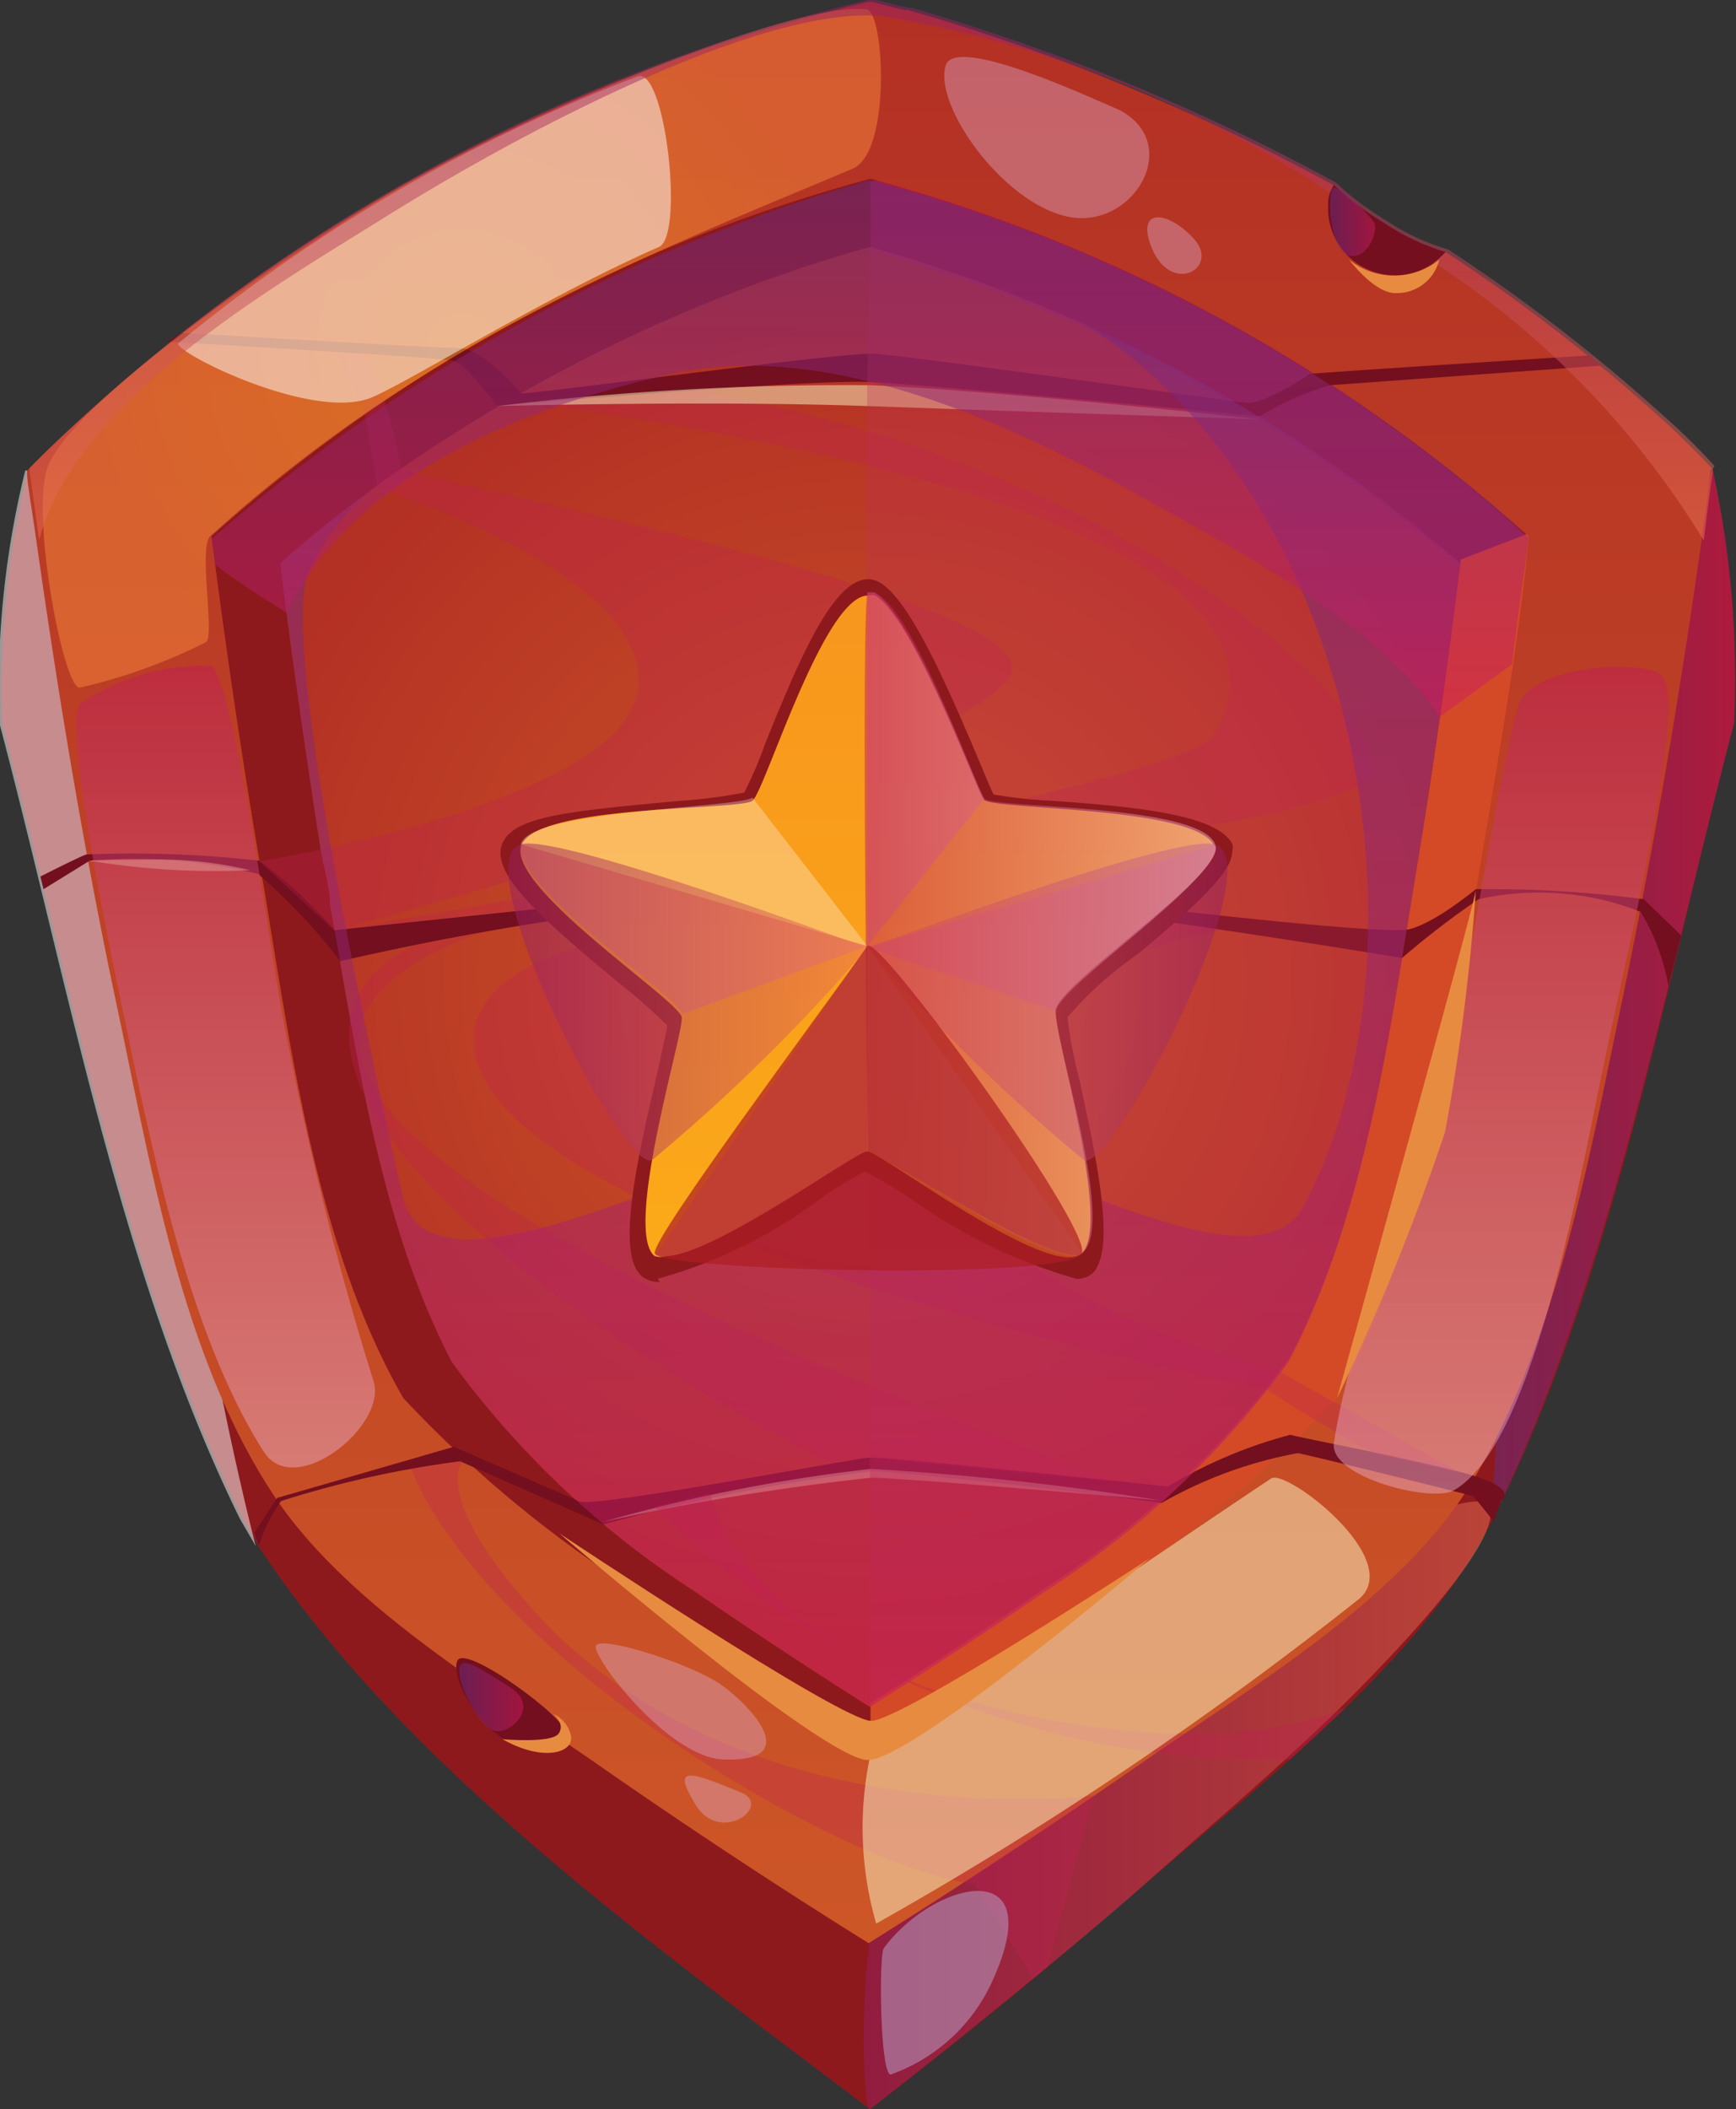 <svg xmlns="http://www.w3.org/2000/svg" xmlns:xlink="http://www.w3.org/1999/xlink" viewBox="0 0 27.5 33.4"><rect x="0" y="0" width="27.5" height="33.4" fill="#333333" stroke="none"/><defs><style>.cls-1{isolation:isolate;}.cls-2{fill:#8d191d;}.cls-12,.cls-14,.cls-15,.cls-16,.cls-17,.cls-18,.cls-20,.cls-22,.cls-23,.cls-24,.cls-26,.cls-28,.cls-29,.cls-3,.cls-30,.cls-31,.cls-4,.cls-7{mix-blend-mode:multiply;}.cls-11,.cls-13,.cls-15,.cls-16,.cls-17,.cls-18,.cls-19,.cls-20,.cls-23,.cls-24,.cls-26,.cls-28,.cls-29,.cls-3,.cls-30,.cls-4,.cls-5,.cls-7{opacity:0.5;}.cls-3{fill:url(#_105);}.cls-4{fill:url(#_144);}.cls-27,.cls-5{fill:#fff;}.cls-11,.cls-19,.cls-27,.cls-5{mix-blend-mode:soft-light;}.cls-6{fill:url(#_213);}.cls-7{fill:url(#_105-2);}.cls-8{fill:#d44a27;}.cls-9{fill:url(#_72);}.cls-10{fill:#730f1e;}.cls-11{fill:#fcf8c7;}.cls-12{fill:#c01e56;}.cls-12,.cls-14,.cls-27{opacity:0.3;}.cls-13{mix-blend-mode:screen;fill:url(#_24);}.cls-14{fill:#be3056;}.cls-15{fill:url(#_105-3);}.cls-16{fill:url(#_105-4);}.cls-17{fill:url(#_41);}.cls-18{fill:url(#_41-2);}.cls-19{fill:#bba8d1;}.cls-20{fill:url(#_144-2);}.cls-21{fill:#e78b40;}.cls-22{fill:#ddadd0;opacity:0.4;}.cls-23{fill:url(#_105-5);}.cls-24{fill:url(#_105-6);}.cls-25{fill:url(#_12_2);}.cls-26{fill:#e17191;}.cls-28{fill:url(#_144-3);}.cls-29{fill:url(#_144-4);}.cls-30{fill:url(#_41-3);}.cls-31{fill:#af1f24;opacity:0.7;}</style><linearGradient id="_105" x1="-2448.4" y1="-212.8" x2="-2444.55" y2="-212.8" gradientUnits="userSpaceOnUse"><stop offset="0" stop-color="#662e87"/><stop offset="1" stop-color="#d01c5d"/></linearGradient><linearGradient id="_144" x1="-2458.37" y1="-199.95" x2="-2448.44" y2="-199.95" gradientUnits="userSpaceOnUse"><stop offset="0" stop-color="#972063"/><stop offset="1" stop-color="#ea7053"/></linearGradient><radialGradient id="_213" cx="-2458.26" cy="-213.07" r="10.51" gradientUnits="userSpaceOnUse"><stop offset="0" stop-color="#cd5627"/><stop offset="1" stop-color="#b33024"/></radialGradient><linearGradient id="_105-2" x1="-2453.05" y1="-219.62" x2="-2453.05" y2="-225.87" xlink:href="#_105"/><linearGradient id="_72" x1="-2458.26" y1="-197.79" x2="-2458.26" y2="-228.54" xlink:href="#_213"/><radialGradient id="_24" cx="-2464.72" cy="-223.03" r="6.05" gradientUnits="userSpaceOnUse"><stop offset="0.02" stop-color="#faa320"/><stop offset="1" stop-color="#f6883c"/></radialGradient><linearGradient id="_105-3" x1="-2458.26" y1="-223.42" x2="-2458.26" y2="-201.51" xlink:href="#_105"/><linearGradient id="_105-4" x1="-2458.26" y1="-225.71" x2="-2458.26" y2="-217.19" xlink:href="#_105"/><linearGradient id="_41" x1="-2448.27" y1="-217.98" x2="-2448.27" y2="-204.89" gradientUnits="userSpaceOnUse"><stop offset="0" stop-color="#bf1e57"/><stop offset="1" stop-color="#e8a9c3"/></linearGradient><linearGradient id="_41-2" x1="-2468.47" y1="-218" x2="-2468.47" y2="-205.28" xlink:href="#_41"/><linearGradient id="_144-2" x1="-2458.26" y1="-228.54" x2="-2458.26" y2="-219.97" xlink:href="#_144"/><linearGradient id="_105-5" x1="-2464.77" y1="-201.69" x2="-2463.76" y2="-201.69" xlink:href="#_105"/><linearGradient id="_105-6" x1="-2450.98" y1="-225.02" x2="-2450.27" y2="-225.02" xlink:href="#_105"/><linearGradient id="_12_2" x1="-2458.3" y1="-219.16" x2="-2458.3" y2="-208.65" gradientUnits="userSpaceOnUse"><stop offset="0" stop-color="#f8961d"/><stop offset="1" stop-color="#fba919"/></linearGradient><linearGradient id="_144-3" x1="-2464" y1="-212.69" x2="-2458.31" y2="-212.69" xlink:href="#_144"/><linearGradient id="_144-4" x1="2449.97" y1="-212.69" x2="2455.66" y2="-212.69" gradientTransform="matrix(-1, 0, 0, 1, -2.63, 0)" xlink:href="#_144"/><linearGradient id="_41-3" x1="-2458.36" y1="-213.92" x2="-2452.8" y2="-213.92" xlink:href="#_41"/></defs><g class="cls-1"><g id="Layer_1" data-name="Layer 1"><path class="cls-2" d="M-2444.58-217.09c-1.1,4.16-1.91,8.8-3.82,12.6-1.15,2.28-3.61,4.13-5.53,5.8-1.41,1.22-2.86,2.42-4.34,3.55-3.35-2.55-7.35-5.37-9.69-8.92h0l-.25-.43c-1.89-3.85-2.71-8.44-3.81-12.6a14.42,14.42,0,0,1,.41-4q13.35-.44,26.69,0A15.51,15.51,0,0,1-2444.58-217.09Z" transform="translate(2472.05 228.54)"/><path class="cls-3" d="M-2444.58-217.09c-1.1,4.16-1.94,8.71-3.82,12.6,0-2.88,1-6,1.56-8.8q.87-3.93,1.92-7.82A15.51,15.51,0,0,1-2444.58-217.09Z" transform="translate(2472.05 228.54)"/><path class="cls-4" d="M-2458.27-195.14c-.14-.06-.25-3.51.58-4.52,1.09-1.31,3.2-2.32,4.81-3.25.71-.42,4.26-2.29,4.43-1.76s-1.31,2.09-1.9,2.7c-1.06,1.1-2.35,2.18-3.48,3.19C-2455.41-197.37-2458.27-195.14-2458.27-195.14Z" transform="translate(2472.05 228.54)"/><path class="cls-5" d="M-2468-204.06h0l-.25-.43c-1.89-3.85-2.71-8.44-3.81-12.6a14.42,14.42,0,0,1,.41-4l1.18,0C-2469.76-215.49-2469.4-209.59-2468-204.06Z" transform="translate(2472.05 228.54)"/><path class="cls-2" d="M-2447.59-220.3a30.61,30.61,0,0,0-2.84-2.23h0a27.83,27.83,0,0,0-7.14-3.33h0l-.6-.17-.09,0-.1,0a25.87,25.87,0,0,0-10.58,5.74l-.12.11,0,.17c0,.16,0,.34.07.52.2,1.55.43,3.1.7,4.63.48,2.8.89,6.12,2.34,8.65h0a19.3,19.3,0,0,0,4.22,3.42l1.53,1c.57.38,1.15.75,1.74,1.12l.15.1.15-.1.08,0c1.06-.69,2.15-1.39,3.19-2.11a18.84,18.84,0,0,0,4.23-3.42h0v0c1.46-2.53,1.86-5.84,2.35-8.63.23-1.36.45-2.74.63-4.11.05-.39.1-.74.14-1.05l0-.16Zm-2,5.27c-.44,2.62-.8,5.65-2.07,8.06a21.71,21.71,0,0,1-3.86,3c-.91.62-1.83,1.23-2.77,1.82-.93-.59-1.86-1.2-2.76-1.82a21.81,21.81,0,0,1-3.86-3c-1.27-2.41-1.63-5.43-2.07-8.06-.25-1.52-.46-3.05-.65-4.59a24.66,24.66,0,0,1,9.35-5,24.76,24.76,0,0,1,9.34,5C-2449.11-218.08-2449.32-216.55-2449.57-215Z" transform="translate(2472.05 228.54)"/><path class="cls-6" d="M-2448.92-219.62c-.19,1.54-.4,3.07-.65,4.59-.44,2.62-.8,5.65-2.07,8.06a14.56,14.56,0,0,1-3.87,3.64c-.89.62-1.83,1.23-2.76,1.82-.93-.59-1.86-1.2-2.76-1.82a14.52,14.52,0,0,1-3.86-3.64c-1.14-2.18-1.5-4.86-1.93-7.23h0c0-.27-.09-.55-.14-.83-.24-1.52-.46-3.05-.65-4.59a19.87,19.87,0,0,1,1.69-1.34,25.18,25.18,0,0,1,6.6-3.35c.4-.13.76-.24,1.06-.32a25.82,25.82,0,0,1,3.36,1.21A24.53,24.53,0,0,1-2448.92-219.62Z" transform="translate(2472.05 228.54)"/><path class="cls-7" d="M-2447.83-220l-1.09.42a24.76,24.76,0,0,0-9.34-5v-1.08l.69-.16h0a27.83,27.83,0,0,1,7.14,3.33h0C-2449.56-221.71-2448.69-220.88-2447.83-220Z" transform="translate(2472.05 228.54)"/><path class="cls-8" d="M-2447.63-219c-.18,1.37-.4,2.75-.63,4.11-.49,2.79-.89,6.1-2.35,8.63v0h0a18.84,18.84,0,0,1-4.23,3.42c-1,.72-2.11,1.43-3.19,2.11l-.23-.26v-.58c.93-.59,1.87-1.2,2.76-1.82a14.56,14.56,0,0,0,3.87-3.64c1.27-2.41,1.63-5.44,2.07-8.06.25-1.52.46-3.05.65-4.59l1.09-.42Z" transform="translate(2472.05 228.54)"/><path class="cls-9" d="M-2444.93-221.12c-.21-.23-.45-.46-.68-.68l-.1-.09a27.68,27.68,0,0,0-3.44-2.66,3.6,3.6,0,0,1-1-.47,4.67,4.67,0,0,1-.78-.59h0a33.36,33.36,0,0,0-6.73-2.77l-.06,0-.52-.13h-.06a28.22,28.22,0,0,0-13.07,7.17l-.25.25v.06c0,.13.07.51.15,1.08h0c.35,2.47.76,4.94,1.28,7.38s1,5.4,2.4,7.59c1.15,1.83,3.52,3.2,5.28,4.43q2.07,1.44,4.22,2.78,2.14-1.34,4.22-2.78c1.76-1.23,4.14-2.61,5.28-4.43,1.36-2.19,1.88-5.05,2.41-7.59s.93-4.91,1.28-7.38h0c.08-.56.13-1,.14-1.08v-.05Zm-3.66,6.21c-.47,2.75-.85,6-2.28,8.51a19.53,19.53,0,0,1-4.14,3.33c-1.06.74-2.16,1.45-3.26,2.14-1.1-.69-2.19-1.4-3.25-2.14a19,19,0,0,1-4.14-3.33c-1.43-2.48-1.81-5.76-2.28-8.51-.29-1.7-.54-3.42-.76-5.14a25.66,25.66,0,0,1,10.44-5.66,25.53,25.53,0,0,1,10.43,5.67C-2448-218.33-2448.3-216.61-2448.59-214.91Z" transform="translate(2472.05 228.54)"/><path class="cls-10" d="M-2471.41-214.66s.65-.33.73-.35a17.81,17.81,0,0,1,2.74.1,7.56,7.56,0,0,1,1.19,1.1s8-.85,8.49-.85,7.63.94,8.49.84c0,0,.3,0,1.1-.64a18.37,18.37,0,0,1,2.66.16l.59.57-.2.8a3.45,3.45,0,0,0-.44-1.17,4.38,4.38,0,0,0-2.57-.2,13.56,13.56,0,0,0-1.21.93s-6-1-8.43-1.09a46.89,46.89,0,0,0-8.39,1.14,9.19,9.19,0,0,0-1.3-1.38,8.22,8.22,0,0,0-2.67-.21l-.73.45Z" transform="translate(2472.05 228.54)"/><path class="cls-10" d="M-2448.27-204.78s.26-.15-.34-.36-2.69-.6-3-.68a7.47,7.47,0,0,0-1.94.82s-4.42-.48-4.72-.46-4.19.77-4.59.7l-2-.87-2.8.81-.36.55.07.21a2.53,2.53,0,0,1,.35-.71,16.08,16.08,0,0,1,2.84-.63l2.27,1a27.81,27.81,0,0,1,4.25-.84c.37,0,2.92.27,4.59.5a6.83,6.83,0,0,1,2.16-.79c.47.1,2.78.68,2.78.68l.32.4Z" transform="translate(2472.05 228.54)"/><path class="cls-10" d="M-2469.4-223.13s4.3.25,4.52.3.7.72.7.72,4.89-.43,5.92-.38,6.17.54,6.17.54a4.62,4.62,0,0,1,1.11-.49l4.29-.31-.2-.16s-3.5.22-4.41.29c0,0-.72.49-1,.46s-5.6-.78-5.93-.78c-.67,0-5.18.62-5.56.63,0,0-.61-.72-1-.72s-4.38-.24-4.38-.24Z" transform="translate(2472.05 228.54)"/><path class="cls-11" d="M-2470.63-214.91a12.25,12.25,0,0,0,2.54.15,6.13,6.13,0,0,0-1.44-.17C-2470.34-214.93-2470.63-214.91-2470.63-214.91Z" transform="translate(2472.05 228.54)"/><path class="cls-11" d="M-2462.5-204.44a38.52,38.52,0,0,1,4.25-.7c.53,0,4.59.36,4.59.36a45.82,45.82,0,0,0-4.59-.5A25.88,25.88,0,0,0-2462.5-204.44Z" transform="translate(2472.05 228.54)"/><path class="cls-12" d="M-2461.06-222.36c6.95,1.2,10.8,5,10.79,6s-11.86,2.06-11.86,2.06l-4.62.49s13.45-2.2,13.95-3.11c1.93-3.47-8.77-4.93-10.74-5.24Z" transform="translate(2472.05 228.54)"/><path class="cls-12" d="M-2452.69-213.82c-6.48,1.45-5.82,5.15.91,7l2.86,1.6-1.35-.31a16.93,16.93,0,0,1-1.7-1s-12.11-2.37-12.56-5.37,10.66-2.1,10.66-2.1Z" transform="translate(2472.05 228.54)"/><path class="cls-12" d="M-2454.38-205.08c-5.75-2.15-16.25-6.36-10.12-8.67l-1,.19s-2.22.82-.11,3.37,6.7,4.81,6.7,4.81l.57-.08Z" transform="translate(2472.05 228.54)"/><path class="cls-12" d="M-2466.27-222.94a6.37,6.37,0,0,1,.57,1.83c.6.24,10.52,2.12,9.63,3.31-1.08,1.44-10.68,4-10.68,4l-1.19-1.1s5.78-.93,6-2.74-4.13-3.18-4.13-3.18l-.19-1.12-.45-1Z" transform="translate(2472.05 228.54)"/><path class="cls-12" d="M-2465.54-205.28c1.21,2.94,6.64,6.24,8.93,6.58l.93,1.49.23-.19.73-2.71s-5.71.75-9-3.07c-1.5-1.72-1-2.22-1-2.22Z" transform="translate(2472.05 228.54)"/><path class="cls-12" d="M-2450.72-201.51l-.89.83a13.73,13.73,0,0,1-10.07-4l.88-.21s.48,2.34,4.34,3.35S-2450.72-201.51-2450.72-201.51Z" transform="translate(2472.05 228.54)"/><path class="cls-11" d="M-2464.18-222.11s3.35-.09,5.87,0,6.22.21,6.22.21-4.06-.45-6.17-.54A46.46,46.46,0,0,0-2464.18-222.11Z" transform="translate(2472.05 228.54)"/><path class="cls-13" d="M-2471.31-221.1c-.24.82.27,3.45.52,3.45a8.78,8.78,0,0,0,2-.72c.15-.07-.12-1.5.07-1.68,3.55-3.22,7.28-4.59,10.18-5.82.61-.26.5-2.48.22-2.52-1.09-.15-5.48,1.64-7.82,3.07C-2467.88-224.25-2471-222.09-2471.31-221.1Z" transform="translate(2472.05 228.54)"/><path class="cls-14" d="M-2448.92-219.62c-.19,1.54-.4,3.07-.65,4.59-.44,2.62-.8,5.65-2.07,8.06a14.56,14.56,0,0,1-3.87,3.64c-.89.62-1.83,1.23-2.76,1.82,0-3.85,0-7.7,0-11.55s-.11-7.72,0-11.57A24.76,24.76,0,0,1-2448.92-219.62Z" transform="translate(2472.05 228.54)"/><path class="cls-15" d="M-2448.92-219.62c-.19,1.54-.4,3.07-.65,4.59-.44,2.62-.8,5.65-2.07,8.06a14.56,14.56,0,0,1-3.87,3.64c-.89.62-1.83,1.23-2.76,1.82-.93-.59-1.86-1.2-2.76-1.82a14.52,14.52,0,0,1-3.86-3.64c-1.14-2.18-1.5-4.86-1.93-7.23h0c0-.27-.09-.55-.14-.83-.24-1.52-.46-3.05-.65-4.59a18.41,18.41,0,0,1,1.69-1.34h0a3.56,3.56,0,0,0-1.26,1.53c-.43,1.28,1.17,8.32,1.51,9.84.45,2,5.56-1.08,7.25-1.17s6.12,2.89,7,1.35c2.13-3.9,1-11.2-3.45-14h0A25.26,25.26,0,0,1-2448.92-219.62Z" transform="translate(2472.05 228.54)"/><path class="cls-16" d="M-2468.64-219.6c.42.33,1.13.76,1.13.76,1.09-2.24,3.9-3.29,6.11-3.78,2.53-.56,5.45.83,7.64,2.06,1.49.84,3.53,1.91,4.52,3.37l1.14-.83c.1-.81.16-1.22.27-2a25.34,25.34,0,0,0-10.43-5.67A27.11,27.11,0,0,0-2468.7-220C-2468.67-219.87-2468.66-219.78-2468.64-219.6Z" transform="translate(2472.05 228.54)"/><path class="cls-17" d="M-2445.78-217.88c-.42-.22-2-.1-2.21.5-.15.37-.51,2.48-.76,3.83-.47,2.62-1.88,5.9-2.17,7.86-.08.54,1.55.95,1.9.75,1.21-.69,1.92-4.53,2.32-6.48.34-1.65.75-3.3,1-5C-2445.65-216.86-2445.51-217.74-2445.78-217.88Z" transform="translate(2472.05 228.54)"/><path class="cls-18" d="M-2468.7-218a3.53,3.53,0,0,0-2.09.61c-.21.35.29,2.94.56,4.25.54,2.58,1.12,5.65,2.36,7.59.49.76,1.95-.41,1.74-1.11a50.37,50.37,0,0,1-1.48-6C-2467.86-214.15-2468.37-217.72-2468.7-218Z" transform="translate(2472.05 228.54)"/><path class="cls-19" d="M-2457.94-195.69c-.17,0-.19-1.88-.11-2,.79-1.07,2.65-1.52,1.72.52A2.79,2.79,0,0,1-2457.94-195.69Z" transform="translate(2472.05 228.54)"/><path class="cls-11" d="M-2450.51-203.23c.7-.63-1.16-2.05-1.4-1.9s-6.22,4.19-6.35,4.37a5.45,5.45,0,0,0,.09,2.68A58.34,58.34,0,0,0-2450.51-203.23Z" transform="translate(2472.05 228.54)"/><path class="cls-5" d="M-2461.61-224.63c.4-.18.1-2.86-.34-2.7a25.9,25.9,0,0,0-7.28,4.23c0,.17,2.2,1.26,3.1.84C-2465.46-222.56-2463.37-223.86-2461.61-224.63Z" transform="translate(2472.05 228.54)"/><path class="cls-20" d="M-2444.92-221.11v.05c-.06.43-.09.65-.14,1.08h0a13.91,13.91,0,0,0-4.27-4.4c-.48-.34-1-.68-1.49-1a18.53,18.53,0,0,0-7.22-2.9c-1.86-.21-5.67,1.78-7.88,3.16-1.79,1.12-4.92,2.9-5.51,5.13h0l-.15-1.08v-.06l.25-.25a28.15,28.15,0,0,1,13.07-7.17h.06l.52.13.06,0a33.36,33.36,0,0,1,6.73,2.77h0a4.67,4.67,0,0,0,.78.59,3.6,3.6,0,0,0,1,.47,27.68,27.68,0,0,1,3.44,2.66l.1.09a9.28,9.28,0,0,1,.68.68Z" transform="translate(2472.05 228.54)"/><path class="cls-21" d="M-2463.19-204.26s4.18,3.59,4.89,3.59,4.47-3.2,4.47-3.2-3.94,2.58-4.42,2.58S-2463.19-204.26-2463.19-204.26Z" transform="translate(2472.05 228.54)"/><path class="cls-21" d="M-2448.67-214.46c.05,0-2.2,8.06-2.2,8.06a37.06,37.06,0,0,0,1.71-4.21A33.64,33.64,0,0,0-2448.67-214.46Z" transform="translate(2472.05 228.54)"/><path class="cls-22" d="M-2460.61-200.68c1.3.06.47-.83,0-1.17s-1.93-.8-2-.63S-2461.48-200.73-2460.61-200.68Z" transform="translate(2472.05 228.54)"/><path class="cls-22" d="M-2460.32-200.16c-.81-.33-1.1-.44-.71.2S-2459.79-199.95-2460.32-200.16Z" transform="translate(2472.05 228.54)"/><path class="cls-22" d="M-2457.07-227.5c-.19.63.9,2.17,1.93,2.39s1.84-1.13.84-1.68C-2454.79-227-2456.93-228-2457.07-227.5Z" transform="translate(2472.05 228.54)"/><path class="cls-22" d="M-2453.8-224.6c.32.74,1.07.3.67-.15S-2454.08-225.28-2453.8-224.6Z" transform="translate(2472.05 228.54)"/><path class="cls-10" d="M-2464.8-202.25c-.19.34.83,2,1.68,1.13C-2463-201.27-2464.65-202.5-2464.8-202.25Z" transform="translate(2472.05 228.54)"/><path class="cls-23" d="M-2464.77-202.13c-.05.25.32.94.56,1s.73-.38.24-.69S-2464.73-202.32-2464.77-202.13Z" transform="translate(2472.05 228.54)"/><path class="cls-21" d="M-2464.09-201c.67.38,1.16.2,1.08-.07a.48.48,0,0,0-.28-.33s.2.15.09.31S-2464.09-201-2464.09-201Z" transform="translate(2472.05 228.54)"/><path class="cls-10" d="M-2449.15-224.55a1.54,1.54,0,0,1-.2.18,1.06,1.06,0,0,1-1.66-.94.5.5,0,0,1,.09-.3,4.67,4.67,0,0,0,.78.59A3.6,3.6,0,0,0-2449.15-224.55Z" transform="translate(2472.05 228.54)"/><path class="cls-24" d="M-2450.95-225.55c-.08.24,0,1,.28,1.06s.46-.39.39-.52S-2450.91-225.67-2450.95-225.55Z" transform="translate(2472.05 228.54)"/><path class="cls-21" d="M-2450.68-224.43a1.13,1.13,0,0,0,1.43,0,.69.69,0,0,1-.72.53C-2450.3-223.92-2450.68-224.43-2450.68-224.43Z" transform="translate(2472.05 228.54)"/><path class="cls-2" d="M-2461.6-208.24a.43.43,0,0,1-.27-.08c-.41-.32-.14-1.65.23-3.22.07-.33.15-.67.16-.76a8.61,8.61,0,0,0-.76-.67c-1.12-.93-2-1.68-1.87-2.16s1-.56,2.85-.73a8.09,8.09,0,0,0,1-.13,6.5,6.5,0,0,0,.33-.77c.57-1.42,1.09-2.61,1.64-2.61a.41.41,0,0,1,.17.05h0c.48.27,1.08,1.64,1.61,2.9.08.19.16.39.2.46a7,7,0,0,0,.92.1c1.42.1,2.61.23,2.86.68a.21.21,0,0,1,0,.12c0,.33-.55.84-1.5,1.63a5.81,5.81,0,0,0-1.11,1,6.92,6.92,0,0,0,.18.95c.33,1.49.57,2.74.22,3.1a.37.37,0,0,1-.26.09,8.5,8.5,0,0,1-2.64-1.28,7.9,7.9,0,0,0-.71-.42,6,6,0,0,0-.66.4,7.76,7.76,0,0,1-2.62,1.3Z" transform="translate(2472.05 228.54)"/><path class="cls-25" d="M-2452.79-215.11h0c0,.51-2.52,2.17-2.54,2.57s.89,3.37.42,3.84-3.19-1.6-3.4-1.61h0c-.18,0-2.42,1.64-3.19,1.66h0a.3.3,0,0,1-.18,0c-.5-.4.46-3.52.43-3.78s-2.69-2-2.55-2.69,3.47-.58,3.67-.74,1.13-3.25,1.83-3.25a.19.19,0,0,1,.11,0h0c.61.35,1.6,3.06,1.72,3.23s3.31.1,3.65.72A.14.14,0,0,1-2452.79-215.11Z" transform="translate(2472.05 228.54)"/><path class="cls-26" d="M-2458.31-213.56l-2.94,1.08c0-.26-2.69-2-2.55-2.69Z" transform="translate(2472.05 228.54)"/><path class="cls-26" d="M-2456.46-215.89l-1.85,2.33v-5.6l.11,0h0C-2457.57-218.77-2456.58-216.06-2456.46-215.89Z" transform="translate(2472.05 228.54)"/><path class="cls-26" d="M-2452.79-215.11h0c0,.51-2.52,2.17-2.54,2.57l-3-1,5.5-1.61Z" transform="translate(2472.05 228.54)"/><path class="cls-27" d="M-2454.91-208.7c-.38.38-3.19-1.6-3.4-1.61h0v-3.25Z" transform="translate(2472.05 228.54)"/><path class="cls-26" d="M-2458.31-213.56v3.25h0c-.18,0-2.42,1.64-3.19,1.66h0l-.18,0Z" transform="translate(2472.05 228.54)"/><path class="cls-27" d="M-2458.31-213.56l-5.49-1.61c.11-.54,3.47-.58,3.67-.74Z" transform="translate(2472.05 228.54)"/><path class="cls-28" d="M-2463.8-215.17c-.92.27,1.62,5.21,2.08,5a28.34,28.34,0,0,0,3.41-3.36S-2463.19-215.35-2463.8-215.17Z" transform="translate(2472.05 228.54)"/><path class="cls-29" d="M-2452.81-215.17c.93.27-1.62,5.21-2.07,5a27.69,27.69,0,0,1-3.42-3.36S-2453.42-215.35-2452.81-215.17Z" transform="translate(2472.05 228.54)"/><path class="cls-30" d="M-2458.3-219.16c-.12,0,0,8.85,0,8.85.32.12,3.07,1.91,3.4,1.61.54-.48-.49-3.44-.42-3.84s2.7-2.16,2.52-2.63c-.24-.64-3.51-.57-3.65-.72S-2457.71-219.3-2458.3-219.16Z" transform="translate(2472.05 228.54)"/><path class="cls-31" d="M-2458.31-213.56c-.84,1.19-3.37,4.57-3.37,4.86s6.64.44,6.77,0S-2458.15-213.78-2458.31-213.56Z" transform="translate(2472.05 228.54)"/></g></g></svg>